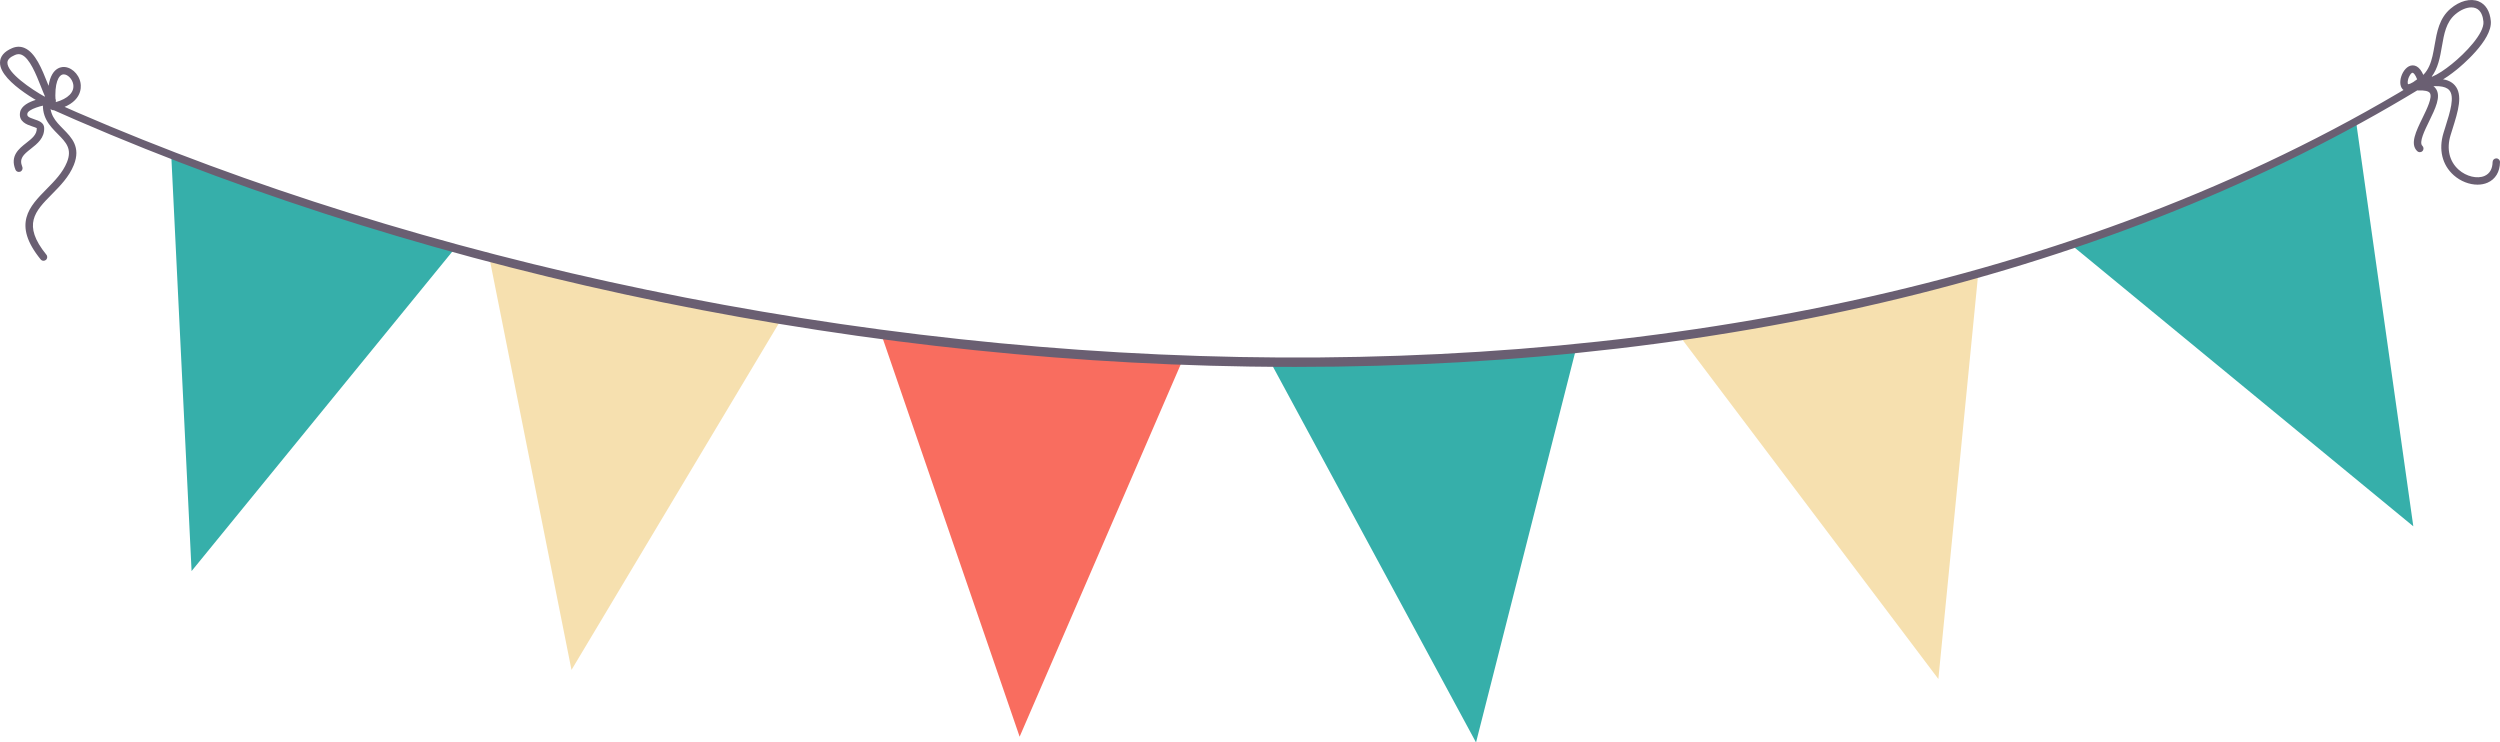 <?xml version="1.0" encoding="utf-8"?>
<!-- Generator: Adobe Illustrator 17.0.0, SVG Export Plug-In . SVG Version: 6.00 Build 0)  -->
<!DOCTYPE svg PUBLIC "-//W3C//DTD SVG 1.1//EN" "http://www.w3.org/Graphics/SVG/1.1/DTD/svg11.dtd">
<svg version="1.1" id="objects" xmlns="http://www.w3.org/2000/svg" xmlns:xlink="http://www.w3.org/1999/xlink" x="0px" y="0px"
	 width="337.714px" height="100.294px" viewBox="0 0 337.714 100.294" enable-background="new 0 0 337.714 100.294"
	 xml:space="preserve">
<g>
	<path fill="#F96D5F" d="M119.131,45.393c0,0,21.322,2.475,40.401,3.747l-21.795,50.378L119.131,45.393z"/>
	<path fill="#F6E0AF" d="M66.197,35.266c0,0,20.434,4.377,39.184,8.127l-28.18,47.105L66.197,35.266z M227.002,45.531
		c0,0,21.659-3.821,40.216-8.435l-5.373,54.626L227.002,45.531z"/>
	<path fill="#36AFAA" d="M23.131,20.893c0,0,20.5,8.5,38.25,12.75l-35.5,43.5L23.131,20.893z M171.881,49.393
		c0,0,21.987-0.525,41.026-2.299l-13.517,53.2L171.881,49.393z M279.881,33.143c0,0,21.493-7.526,38.435-16.394l7.688,54.349
		L279.881,33.143z"/>
	<path fill="#6A5F72" d="M325.316,12.371c-0.207,0-0.409-0.051-0.593-0.177c-0.478-0.326-0.61-1.044-0.346-1.874
		c0.224-0.698,0.793-1.495,1.558-1.492c0.76,0.016,1.353,0.778,1.762,2.266l-0.643,0.177l0.143,0.177
		C326.882,11.704,326.063,12.371,325.316,12.371z M325.291,11.372c0.021,0,0.358,0.036,1.229-0.663
		c-0.266-0.684-0.512-0.872-0.601-0.88c-0.109-0.027-0.289,0.143-0.464,0.488c-0.261,0.515-0.234,0.979-0.166,1.056L325.291,11.372z
		 M334.676,24.945c-1.094,0-2.282-0.451-3.21-1.273c-1.562-1.387-2.068-3.464-1.389-5.698l0.267-0.857
		c0.631-2.006,1.284-4.08,0.506-4.945c-0.542-0.601-1.842-0.7-3.869-0.288c-0.271,0.057-0.535-0.12-0.59-0.391
		s0.12-0.534,0.391-0.589c2.465-0.499,3.992-0.31,4.811,0.6c1.16,1.289,0.453,3.536-0.295,5.914l-0.264,0.848
		c-0.562,1.845-0.162,3.543,1.096,4.659c1.037,0.921,2.511,1.274,3.507,0.835c0.689-0.303,1.061-0.951,1.077-1.875
		c0.005-0.273,0.228-0.492,0.5-0.492c0.003,0,0.006,0,0.008,0c0.276,0.004,0.497,0.232,0.492,0.508
		c-0.022,1.323-0.617,2.308-1.675,2.773C335.623,24.858,335.159,24.945,334.676,24.945z M326.881,20.56
		c-0.124,0-0.248-0.045-0.345-0.138c-1.012-0.962-0.174-2.678,0.714-4.495c0.607-1.246,1.364-2.795,0.99-3.36
		c-0.175-0.264-0.714-0.38-1.499-0.342c-0.268,0.037-0.511-0.196-0.526-0.472c-0.016-0.275,0.196-0.511,0.472-0.526
		c1.208-0.068,1.991,0.19,2.387,0.787c0.691,1.042-0.094,2.649-0.925,4.351c-0.626,1.281-1.404,2.874-0.923,3.332
		c0.2,0.19,0.208,0.506,0.018,0.707C327.145,20.508,327.013,20.56,326.881,20.56z M174.952,49.565c-2.044,0-4.087-0.016-6.146-0.046
		c-56.442-0.851-114.377-13.4-163.131-35.336l0.41-0.912c91.391,41.121,231.412,53.191,322.197-3.302l0.528,0.849
		C288,36.212,234.906,49.565,174.952,49.565z M326.973,11.885l-0.039-0.21c-0.109,0.059-0.224,0.117-0.342,0.172l-0.422-0.907
		c2.038-0.946,2.365-2.839,2.712-4.844c0.309-1.784,0.627-3.629,2.145-4.92c1.246-1.059,2.702-1.44,3.808-0.988
		c0.94,0.385,1.522,1.329,1.639,2.658c0.229,2.598-4.132,6.177-4.63,6.577C330.285,10.672,328.927,11.52,326.973,11.885z M333.842,1
		c-0.664,0-1.456,0.333-2.166,0.937c-1.243,1.056-1.518,2.646-1.809,4.329c-0.253,1.468-0.513,2.969-1.432,4.148
		c0.966-0.406,1.814-0.996,2.783-1.772c1.788-1.435,4.397-4.139,4.259-5.709c-0.059-0.663-0.283-1.518-1.022-1.82
		C334.271,1.037,334.064,1,333.842,1z M6.88,14.56c-0.069,0-0.14-0.015-0.207-0.045C6.606,14.484-0.035,11.226,0,8.45
		c0.01-0.832,0.561-1.487,1.636-1.946c0.568-0.242,1.128-0.251,1.662-0.03c1.481,0.618,2.369,2.857,3.152,4.834
		c0.361,0.909,0.701,1.768,0.979,2.096c0.176,0.208,0.153,0.517-0.05,0.697c-0.004,0.056-0.019,0.113-0.044,0.167
		C7.252,14.452,7.07,14.56,6.88,14.56z M2.515,7.315c-0.155,0-0.315,0.036-0.486,0.109C1.351,7.713,1.005,8.063,1,8.462
		c-0.017,1.369,3.118,3.533,5.114,4.643c-0.187-0.405-0.378-0.888-0.592-1.429c-0.64-1.614-1.516-3.824-2.608-4.279
		C2.781,7.342,2.65,7.315,2.515,7.315z M7.214,14.893c-0.175,0-0.336-0.092-0.426-0.239c-0.13-0.079-0.223-0.217-0.238-0.38
		c-0.419-4.42,1.146-5.117,1.839-5.212c1.096-0.147,2.257,0.851,2.489,2.141c0.117,0.651,0.206,2.841-3.554,3.679
		C7.287,14.889,7.25,14.893,7.214,14.893z M8.614,10.047c-0.03,0-0.061,0.002-0.09,0.006c-0.596,0.082-1.199,1.119-1.011,3.75
		c1.687-0.47,2.57-1.36,2.379-2.424C9.766,10.673,9.152,10.047,8.614,10.047z M2.547,23.227c-0.198,0-0.385-0.118-0.463-0.312
		c-0.754-1.867,0.48-2.833,1.471-3.61c0.775-0.607,1.445-1.132,1.412-2c-0.054-0.044-0.417-0.165-0.634-0.238
		c-0.692-0.232-1.85-0.619-1.621-1.901c0.311-1.74,4.13-2.088,4.293-2.102c0.279-0.028,0.517,0.18,0.541,0.455
		c0.024,0.275-0.18,0.518-0.455,0.541c-1.487,0.128-3.293,0.716-3.394,1.282c-0.064,0.355,0.106,0.494,0.953,0.777
		c0.574,0.192,1.289,0.431,1.316,1.148c0.054,1.379-0.928,2.148-1.794,2.827c-1.043,0.816-1.611,1.333-1.161,2.447
		c0.104,0.256-0.02,0.548-0.276,0.651C2.673,23.215,2.61,23.227,2.547,23.227z M5.881,35.227c-0.145,0-0.29-0.063-0.389-0.185
		c-3.869-4.766-1.5-7.169,0.792-9.493c1.075-1.089,2.186-2.216,2.759-3.635c0.732-1.812-0.13-2.686-1.223-3.792
		c-1.116-1.13-2.38-2.41-1.932-4.819c0.051-0.271,0.309-0.452,0.583-0.4c0.272,0.051,0.451,0.311,0.4,0.583
		c-0.352,1.895,0.625,2.885,1.661,3.934c1.133,1.148,2.417,2.448,1.438,4.87c-0.649,1.604-1.831,2.803-2.974,3.962
		c-2.253,2.285-4.033,4.09-0.728,8.161c0.174,0.214,0.141,0.529-0.073,0.703C6.104,35.19,5.992,35.227,5.881,35.227z"/>
</g>
</svg>
